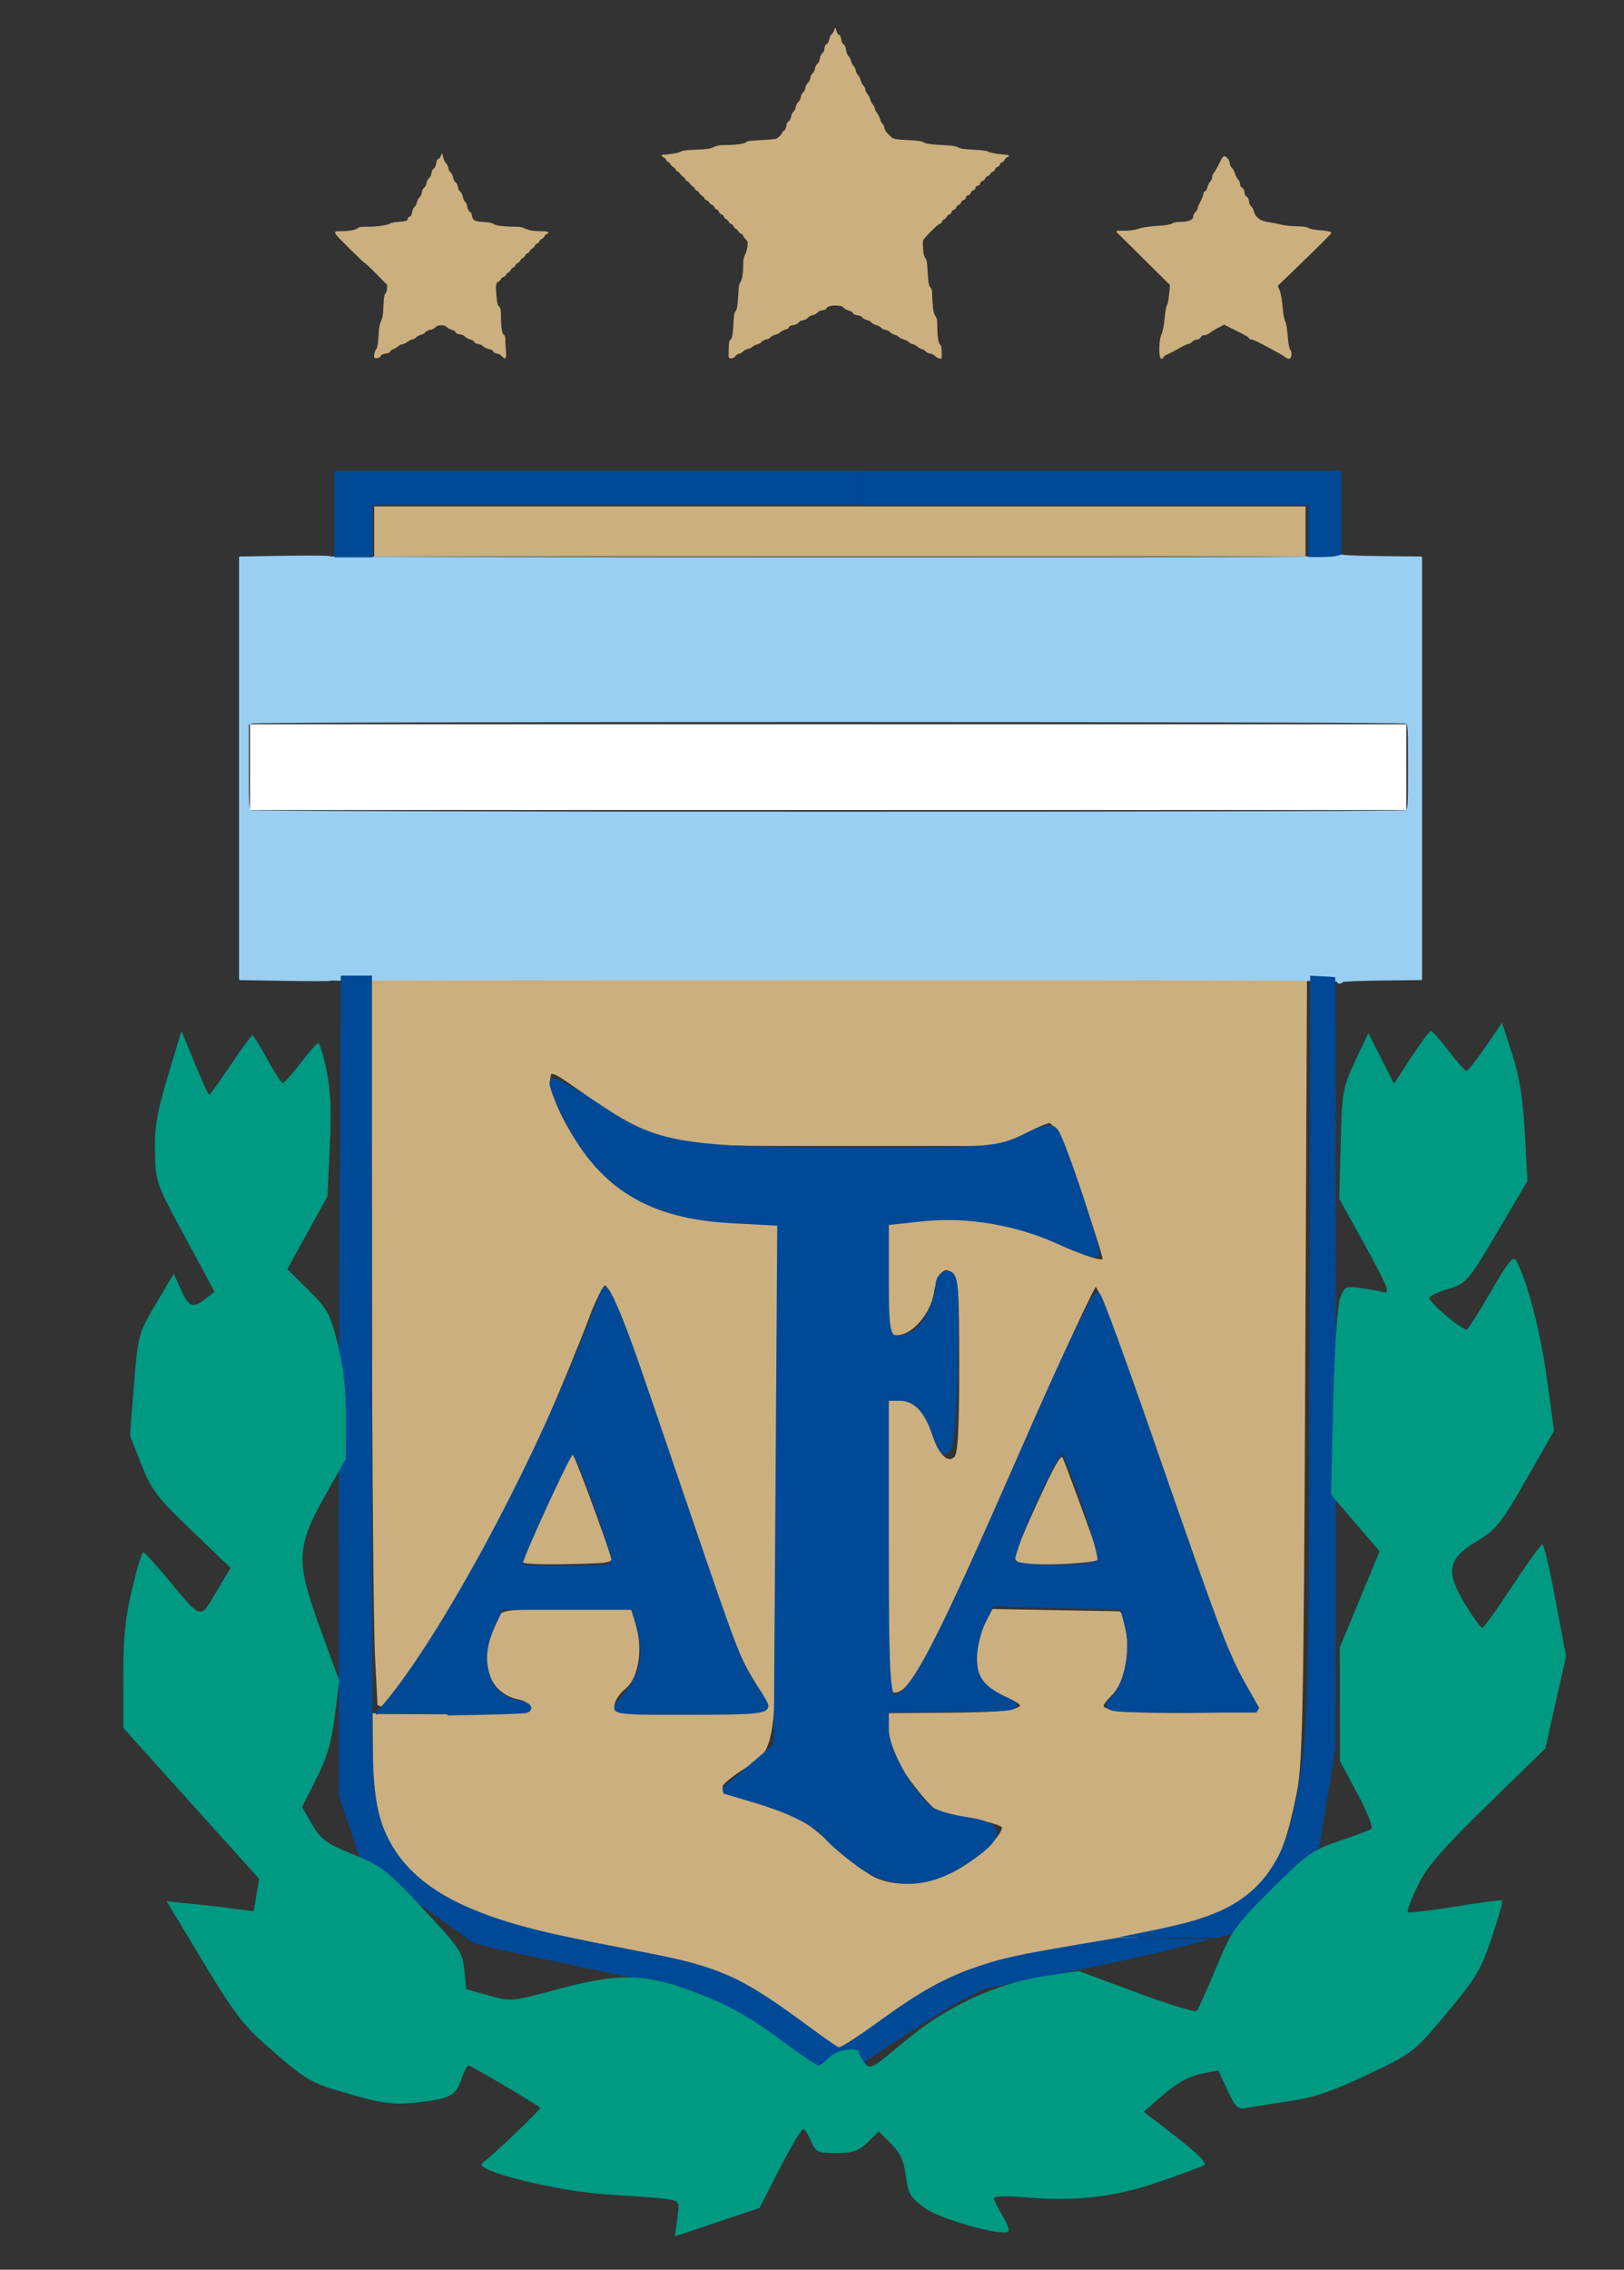 <?xml version="1.0" encoding="UTF-8" standalone="no"?>
<!-- Created with Inkscape (http://www.inkscape.org/) -->

<svg
   version="1.1"
   id="svg1"
   width="64.44mm"
   height="90mm"
   viewBox="0 0 243.553 340.157"
   sodipodi:docname="afa-escudo.svg"
   inkscape:version="1.3.2 (1:1.3.2+202311252150+091e20ef0f)"
   xml:space="preserve"
   xmlns:inkscape="http://www.inkscape.org/namespaces/inkscape"
   xmlns:sodipodi="http://sodipodi.sourceforge.net/DTD/sodipodi-0.dtd"
   xmlns="http://www.w3.org/2000/svg"
   xmlns:svg="http://www.w3.org/2000/svg"
   xmlns:inkstitch="http://inkstitch.org/namespace"><rect x="0" y="0" width="243.553" height="340.157" fill="#333333" stroke="none"/><sodipodi:namedview
     id="namedview1"
     pagecolor="#ff00de"
     bordercolor="#666666"
     borderopacity="1.0"
     inkscape:showpageshadow="2"
     inkscape:pageopacity="0.0"
     inkscape:pagecheckerboard="0"
     inkscape:deskcolor="#d1d1d1"
     inkscape:zoom="1.4142136"
     inkscape:cx="43.84062"
     inkscape:cy="156.2706"
     inkscape:window-width="1848"
     inkscape:window-height="1016"
     inkscape:window-x="72"
     inkscape:window-y="27"
     inkscape:window-maximized="1"
     inkscape:current-layer="svg1"
     inkscape:document-units="mm" /><defs
     id="defs1" /><g
     inkscape:groupmode="layer"
     inkscape:label="Image"
     id="g1"><g
       id="g5"
       inkscape:label="amarillo"
       transform="matrix(1.429,0,0,1.429,-2.222,-1.813)"><path
         style="fill:#cbaf7e;fill-opacity:1;stroke:#cbaf7e;stroke-width:0.083;stroke-linejoin:bevel;stroke-miterlimit:0;stroke-opacity:1"
         d="m 40.886,38.764 c -0.082,-0.082 0.027,-0.668 0.145,-0.787 0.162,-0.162 0.245,-0.608 0.303,-1.63 0.045,-0.789 0.089,-1.034 0.251,-1.387 0.17,-0.372 0.204,-0.58 0.25,-1.562 0.047,-0.988 0.075,-1.159 0.217,-1.34 0.114,-0.145 0.163,-0.317 0.163,-0.575 v -0.368 l -1.152,-1.163 c -0.633,-0.64 -1.189,-1.163 -1.236,-1.163 -0.046,0 -0.792,-0.708 -1.657,-1.573 -1.746,-1.745 -1.708,-1.66 -0.735,-1.665 0.78,-0.004 1.441,-0.124 1.667,-0.302 0.179,-0.14 0.31,-0.16 1.069,-0.16 0.956,0 2.164,-0.178 2.35,-0.346 0.074,-0.067 0.398,-0.128 0.85,-0.161 0.812,-0.059 1.001,-0.123 1.001,-0.338 0,-0.08 0.069,-0.168 0.154,-0.195 0.187,-0.059 0.27,-0.21 0.343,-0.617 0.033,-0.187 0.129,-0.369 0.244,-0.462 0.119,-0.097 0.206,-0.268 0.235,-0.462 0.029,-0.193 0.124,-0.382 0.255,-0.505 0.137,-0.129 0.228,-0.315 0.263,-0.54 0.036,-0.228 0.119,-0.395 0.246,-0.497 0.122,-0.099 0.208,-0.265 0.238,-0.462 0.029,-0.196 0.124,-0.382 0.261,-0.51 0.147,-0.138 0.231,-0.313 0.268,-0.555 0.037,-0.249 0.107,-0.389 0.234,-0.472 0.114,-0.075 0.199,-0.226 0.23,-0.408 0.08,-0.474 0.113,-0.549 0.264,-0.597 0.079,-0.025 0.185,-0.157 0.236,-0.293 l 0.092,-0.247 0.112,0.424 c 0.064,0.242 0.189,0.49 0.291,0.578 0.108,0.093 0.196,0.276 0.223,0.462 0.028,0.195 0.116,0.37 0.239,0.478 0.124,0.107 0.226,0.311 0.278,0.553 0.055,0.255 0.142,0.423 0.259,0.499 0.122,0.08 0.19,0.218 0.221,0.449 0.031,0.231 0.109,0.388 0.253,0.512 0.139,0.119 0.231,0.299 0.275,0.536 0.038,0.205 0.149,0.442 0.259,0.557 0.106,0.11 0.192,0.278 0.192,0.372 0,0.265 0.21,0.706 0.336,0.706 0.072,0 0.132,0.115 0.167,0.321 0.093,0.551 0.267,0.652 1.232,0.718 0.643,0.044 0.884,0.092 1.039,0.206 0.231,0.171 1.169,0.293 2.275,0.296 0.488,0.001 0.762,0.039 0.925,0.126 0.42,0.225 0.992,0.336 1.749,0.336 0.75,9.07e-4 1.01,0.092 0.652,0.228 -0.105,0.04 -0.214,0.144 -0.241,0.232 -0.028,0.088 -0.15,0.211 -0.271,0.273 -0.121,0.063 -0.243,0.186 -0.271,0.273 -0.028,0.088 -0.138,0.193 -0.244,0.233 -0.106,0.04 -0.212,0.144 -0.234,0.23 -0.022,0.086 -0.138,0.207 -0.257,0.268 -0.119,0.061 -0.239,0.183 -0.267,0.271 -0.028,0.088 -0.138,0.193 -0.244,0.233 -0.106,0.04 -0.212,0.144 -0.234,0.23 -0.022,0.086 -0.138,0.207 -0.257,0.268 -0.119,0.061 -0.238,0.182 -0.265,0.268 -0.027,0.086 -0.151,0.208 -0.275,0.273 -0.124,0.064 -0.226,0.167 -0.226,0.228 0,0.061 -0.102,0.164 -0.226,0.228 -0.124,0.064 -0.248,0.187 -0.275,0.273 -0.027,0.086 -0.151,0.208 -0.275,0.273 -0.124,0.064 -0.226,0.17 -0.226,0.234 0,0.065 -0.107,0.155 -0.237,0.2 -0.131,0.046 -0.268,0.165 -0.307,0.267 -0.039,0.102 -0.156,0.217 -0.26,0.257 -0.265,0.101 -0.31,0.432 -0.204,1.514 0.075,0.77 0.115,0.932 0.278,1.126 0.175,0.207 0.19,0.29 0.192,1.01 0.002,1.112 0.115,1.837 0.307,1.969 0.126,0.087 0.155,0.197 0.159,0.617 0.003,0.281 0.03,0.784 0.061,1.117 0.064,0.709 -0.019,0.815 -0.358,0.452 -0.138,-0.147 -0.326,-0.249 -0.523,-0.282 -0.212,-0.036 -0.332,-0.105 -0.383,-0.22 -0.053,-0.12 -0.187,-0.193 -0.464,-0.254 -0.23,-0.051 -0.471,-0.167 -0.588,-0.284 -0.124,-0.124 -0.325,-0.217 -0.539,-0.249 -0.245,-0.037 -0.362,-0.098 -0.414,-0.216 -0.048,-0.109 -0.204,-0.202 -0.455,-0.272 -0.214,-0.06 -0.444,-0.187 -0.524,-0.289 -0.1,-0.128 -0.255,-0.197 -0.516,-0.231 -0.283,-0.038 -0.392,-0.091 -0.451,-0.221 -0.051,-0.111 -0.201,-0.206 -0.427,-0.269 -0.192,-0.054 -0.426,-0.18 -0.522,-0.282 -0.141,-0.15 -0.25,-0.184 -0.584,-0.184 -0.352,0 -0.446,0.033 -0.653,0.231 -0.133,0.127 -0.325,0.231 -0.427,0.231 -0.23,0 -0.607,0.19 -0.663,0.333 -0.023,0.059 -0.201,0.148 -0.397,0.197 -0.198,0.05 -0.429,0.174 -0.522,0.281 -0.091,0.105 -0.238,0.191 -0.326,0.191 -0.088,1.61e-4 -0.278,0.078 -0.423,0.173 -0.471,0.31 -0.582,0.364 -0.747,0.365 -0.089,7.54e-4 -0.258,0.09 -0.376,0.199 -0.117,0.109 -0.339,0.239 -0.493,0.289 -0.154,0.05 -0.312,0.166 -0.352,0.257 -0.054,0.123 -0.166,0.178 -0.44,0.214 -0.342,0.045 -0.555,0.166 -0.617,0.349 -0.033,0.097 -0.471,0.188 -0.546,0.113 z"
         id="path10" /><path
         style="fill:#cbaf7e;fill-opacity:1;stroke:#cbaf7e;stroke-width:0.083;stroke-linejoin:bevel;stroke-miterlimit:0;stroke-opacity:1"
         d="m 100.08,38.802 c -0.12,-0.033 -0.296,-0.146 -0.393,-0.25 -0.106,-0.115 -0.307,-0.211 -0.511,-0.246 -0.211,-0.036 -0.388,-0.123 -0.475,-0.234 -0.077,-0.098 -0.246,-0.201 -0.376,-0.229 -0.13,-0.029 -0.346,-0.147 -0.481,-0.264 -0.135,-0.117 -0.363,-0.235 -0.508,-0.263 -0.145,-0.028 -0.311,-0.12 -0.37,-0.203 -0.059,-0.084 -0.292,-0.206 -0.518,-0.272 -0.226,-0.066 -0.473,-0.188 -0.548,-0.271 -0.076,-0.083 -0.274,-0.189 -0.442,-0.234 -0.167,-0.045 -0.379,-0.167 -0.47,-0.272 -0.103,-0.119 -0.281,-0.207 -0.474,-0.234 -0.194,-0.028 -0.368,-0.114 -0.47,-0.234 -0.094,-0.11 -0.304,-0.222 -0.501,-0.266 -0.205,-0.046 -0.401,-0.152 -0.494,-0.268 -0.093,-0.115 -0.289,-0.223 -0.492,-0.268 -0.202,-0.045 -0.397,-0.152 -0.486,-0.264 -0.105,-0.134 -0.255,-0.202 -0.521,-0.237 -0.283,-0.038 -0.392,-0.091 -0.451,-0.221 -0.053,-0.115 -0.201,-0.205 -0.452,-0.273 -0.209,-0.057 -0.442,-0.184 -0.53,-0.289 -0.128,-0.154 -0.249,-0.196 -0.655,-0.228 -0.604,-0.048 -1.126,0.076 -1.191,0.284 -0.034,0.107 -0.149,0.164 -0.408,0.202 -0.247,0.037 -0.423,0.12 -0.555,0.262 -0.114,0.122 -0.32,0.231 -0.502,0.264 -0.186,0.034 -0.386,0.141 -0.504,0.27 -0.127,0.137 -0.311,0.231 -0.519,0.264 -0.218,0.035 -0.362,0.111 -0.442,0.234 -0.08,0.122 -0.225,0.199 -0.435,0.233 -0.389,0.062 -0.604,0.172 -0.604,0.309 0,0.059 -0.153,0.142 -0.353,0.193 -0.194,0.049 -0.431,0.173 -0.526,0.275 -0.095,0.103 -0.323,0.22 -0.507,0.262 -0.186,0.042 -0.415,0.163 -0.518,0.273 -0.101,0.109 -0.26,0.198 -0.354,0.198 -0.191,3.21e-4 -0.671,0.268 -0.671,0.375 0,0.038 -0.154,0.108 -0.343,0.155 -0.189,0.048 -0.437,0.173 -0.551,0.279 -0.114,0.106 -0.274,0.193 -0.355,0.193 -0.183,0 -0.542,0.182 -0.674,0.341 -0.055,0.066 -0.232,0.156 -0.394,0.2 -0.173,0.047 -0.314,0.139 -0.34,0.223 -0.045,0.142 -0.252,0.235 -0.529,0.237 -0.131,0.001 -0.14,-0.067 -0.116,-0.882 0.022,-0.744 0.048,-0.899 0.165,-0.985 0.196,-0.143 0.275,-0.56 0.333,-1.755 0.031,-0.644 0.086,-1.085 0.145,-1.156 0.231,-0.279 0.286,-0.547 0.352,-1.704 0.06,-1.059 0.092,-1.258 0.231,-1.447 0.184,-0.248 0.297,-0.958 0.301,-1.884 0.002,-0.486 0.041,-0.684 0.205,-1.03 0.123,-0.261 0.218,-0.619 0.242,-0.918 0.038,-0.468 0.029,-0.5 -0.191,-0.706 -0.127,-0.119 -0.255,-0.293 -0.285,-0.387 -0.03,-0.094 -0.135,-0.192 -0.232,-0.216 -0.098,-0.025 -0.216,-0.129 -0.264,-0.233 -0.047,-0.103 -0.17,-0.226 -0.274,-0.274 -0.103,-0.047 -0.208,-0.167 -0.234,-0.267 -0.026,-0.105 -0.122,-0.201 -0.228,-0.228 -0.1,-0.025 -0.22,-0.13 -0.267,-0.234 -0.047,-0.103 -0.17,-0.226 -0.274,-0.274 -0.103,-0.047 -0.208,-0.165 -0.232,-0.261 -0.026,-0.102 -0.137,-0.208 -0.265,-0.253 -0.137,-0.048 -0.24,-0.15 -0.27,-0.269 -0.029,-0.116 -0.121,-0.21 -0.233,-0.238 -0.11,-0.028 -0.204,-0.122 -0.231,-0.232 -0.028,-0.113 -0.134,-0.216 -0.271,-0.264 -0.123,-0.043 -0.246,-0.148 -0.273,-0.233 -0.027,-0.085 -0.152,-0.19 -0.277,-0.234 -0.125,-0.044 -0.228,-0.135 -0.228,-0.203 0,-0.068 -0.102,-0.182 -0.227,-0.254 -0.125,-0.072 -0.263,-0.21 -0.307,-0.306 -0.044,-0.097 -0.167,-0.209 -0.274,-0.249 -0.107,-0.041 -0.194,-0.128 -0.194,-0.195 0,-0.067 -0.102,-0.18 -0.227,-0.252 -0.125,-0.072 -0.263,-0.21 -0.307,-0.306 -0.044,-0.097 -0.167,-0.209 -0.274,-0.249 -0.107,-0.041 -0.194,-0.128 -0.194,-0.195 0,-0.067 -0.102,-0.18 -0.227,-0.252 -0.125,-0.072 -0.263,-0.21 -0.307,-0.306 -0.044,-0.097 -0.167,-0.209 -0.274,-0.249 -0.107,-0.041 -0.194,-0.128 -0.194,-0.194 0,-0.066 -0.118,-0.19 -0.262,-0.274 -0.144,-0.085 -0.279,-0.222 -0.301,-0.305 -0.022,-0.083 -0.129,-0.185 -0.24,-0.227 -0.11,-0.042 -0.2,-0.131 -0.2,-0.197 0,-0.067 -0.104,-0.18 -0.231,-0.252 -0.241,-0.137 -0.3,-0.245 -0.135,-0.249 0.646,-0.014 1.565,-0.166 1.809,-0.298 0.246,-0.134 0.508,-0.169 1.688,-0.227 1.27,-0.062 1.436,-0.087 1.826,-0.272 0.361,-0.171 0.536,-0.203 1.108,-0.204 1.123,-0.002 2.112,-0.133 2.294,-0.302 0.137,-0.128 0.35,-0.158 1.594,-0.223 0.852,-0.045 1.511,-0.114 1.619,-0.171 0.251,-0.132 0.606,-0.511 0.606,-0.645 0,-0.061 0.068,-0.133 0.152,-0.159 0.143,-0.045 0.309,-0.443 0.31,-0.743 2.38e-4,-0.069 0.083,-0.18 0.185,-0.247 0.124,-0.081 0.216,-0.253 0.282,-0.527 0.059,-0.246 0.167,-0.461 0.272,-0.544 0.108,-0.085 0.194,-0.262 0.227,-0.464 0.034,-0.21 0.129,-0.398 0.264,-0.524 0.137,-0.128 0.229,-0.313 0.264,-0.53 0.035,-0.216 0.118,-0.385 0.237,-0.478 0.117,-0.092 0.203,-0.263 0.237,-0.472 0.034,-0.21 0.129,-0.398 0.264,-0.524 0.137,-0.128 0.229,-0.313 0.264,-0.53 0.035,-0.216 0.118,-0.385 0.237,-0.478 0.117,-0.092 0.203,-0.263 0.237,-0.472 0.034,-0.21 0.129,-0.398 0.264,-0.523 0.149,-0.139 0.225,-0.304 0.261,-0.567 0.036,-0.264 0.106,-0.414 0.242,-0.521 0.137,-0.108 0.205,-0.255 0.24,-0.523 0.038,-0.286 0.09,-0.392 0.224,-0.453 0.127,-0.058 0.201,-0.193 0.27,-0.49 0.055,-0.238 0.163,-0.465 0.257,-0.539 0.089,-0.071 0.202,-0.244 0.25,-0.385 L 89.215,4.236 89.318,4.575 c 0.061,0.2 0.159,0.353 0.239,0.374 0.144,0.038 0.179,0.115 0.262,0.582 0.033,0.183 0.12,0.338 0.232,0.411 0.127,0.084 0.195,0.222 0.232,0.477 0.058,0.399 0.139,0.593 0.344,0.822 0.076,0.085 0.177,0.301 0.224,0.481 0.048,0.18 0.172,0.419 0.277,0.532 0.104,0.113 0.19,0.272 0.19,0.353 0,0.177 0.122,0.427 0.311,0.639 0.076,0.085 0.177,0.301 0.224,0.481 0.048,0.18 0.172,0.419 0.277,0.532 0.104,0.113 0.19,0.272 0.19,0.353 0,0.177 0.122,0.427 0.311,0.639 0.076,0.085 0.177,0.301 0.224,0.481 0.048,0.18 0.172,0.419 0.277,0.532 0.104,0.113 0.19,0.282 0.19,0.375 0,0.094 0.086,0.288 0.191,0.432 0.232,0.319 0.324,0.505 0.382,0.779 0.024,0.115 0.131,0.302 0.237,0.416 0.106,0.114 0.192,0.273 0.192,0.354 0,0.244 0.197,0.549 0.597,0.922 0.422,0.395 0.319,0.374 2.448,0.493 0.466,0.026 0.917,0.091 1.002,0.145 0.324,0.205 0.737,0.274 2.043,0.343 1.156,0.061 1.396,0.096 1.679,0.242 0.28,0.145 0.531,0.183 1.657,0.247 0.83,0.048 1.371,0.112 1.443,0.171 0.154,0.126 0.818,0.26 1.599,0.323 0.636,0.051 0.797,0.126 0.453,0.212 -0.105,0.026 -0.223,0.142 -0.276,0.271 -0.054,0.13 -0.172,0.245 -0.278,0.272 -0.109,0.027 -0.204,0.122 -0.231,0.231 -0.026,0.106 -0.122,0.204 -0.223,0.229 -0.098,0.025 -0.218,0.145 -0.27,0.27 -0.053,0.128 -0.172,0.245 -0.274,0.271 -0.1,0.025 -0.204,0.118 -0.232,0.206 -0.028,0.088 -0.152,0.196 -0.275,0.239 -0.128,0.045 -0.243,0.151 -0.267,0.248 -0.024,0.094 -0.142,0.207 -0.266,0.254 -0.14,0.053 -0.242,0.159 -0.274,0.285 -0.029,0.117 -0.105,0.201 -0.181,0.201 -0.164,0 -0.315,0.147 -0.315,0.307 0,0.067 -0.103,0.161 -0.228,0.208 -0.144,0.054 -0.246,0.16 -0.278,0.287 -0.029,0.117 -0.105,0.201 -0.181,0.201 -0.164,0 -0.315,0.147 -0.315,0.307 0,0.067 -0.103,0.161 -0.228,0.208 -0.137,0.052 -0.246,0.16 -0.274,0.272 -0.028,0.111 -0.138,0.22 -0.273,0.271 -0.146,0.055 -0.227,0.14 -0.227,0.239 0,0.101 -0.079,0.181 -0.229,0.233 -0.143,0.05 -0.246,0.151 -0.276,0.271 -0.029,0.117 -0.121,0.209 -0.237,0.238 -0.104,0.026 -0.222,0.134 -0.262,0.239 -0.04,0.106 -0.159,0.225 -0.265,0.265 -0.108,0.041 -0.213,0.159 -0.241,0.268 -0.031,0.125 -0.103,0.195 -0.199,0.195 -0.176,0 -1.664,1.48 -1.771,1.761 -0.08,0.211 -0.017,1.228 0.1,1.612 0.042,0.138 0.128,0.302 0.19,0.365 0.084,0.084 0.131,0.43 0.18,1.329 0.068,1.244 0.125,1.53 0.341,1.71 0.09,0.075 0.124,0.241 0.126,0.613 0.001,0.281 0.035,0.855 0.076,1.277 0.06,0.615 0.112,0.821 0.268,1.045 0.169,0.244 0.193,0.361 0.194,0.93 0.001,1.079 0.126,1.942 0.302,2.086 0.126,0.103 0.154,0.233 0.167,0.754 0.007,0.346 10e-4,0.64 -0.015,0.654 -0.017,0.014 -0.128,-0.002 -0.248,-0.035 z"
         id="path11" /><path
         style="fill:#cbaf7e;fill-opacity:1;stroke:#cbaf7e;stroke-width:0.166;stroke-linejoin:bevel;stroke-miterlimit:0;stroke-opacity:1"
         d="m 123.306,37.798 c 0,-0.579 0.095,-1.194 0.223,-1.44 0.122,-0.237 0.27,-0.979 0.329,-1.65 0.058,-0.671 0.168,-1.298 0.244,-1.394 0.076,-0.096 0.18,-0.628 0.232,-1.181 l 0.094,-1.006 -2.816,-2.789 -2.816,-2.789 h 0.864 c 0.475,0 1.126,-0.099 1.446,-0.219 0.32,-0.12 1.195,-0.252 1.945,-0.292 0.75,-0.04 1.44,-0.15 1.534,-0.244 0.094,-0.094 0.464,-0.17 0.823,-0.17 0.88,0 1.444,-0.232 1.444,-0.594 0,-0.161 0.104,-0.38 0.231,-0.485 0.127,-0.106 0.231,-0.271 0.231,-0.368 0,-0.097 0.139,-0.435 0.308,-0.751 0.17,-0.316 0.308,-0.68 0.308,-0.807 0,-0.127 0.068,-0.232 0.151,-0.232 0.083,0 0.199,-0.19 0.257,-0.422 0.058,-0.232 0.198,-0.515 0.311,-0.628 0.113,-0.113 0.205,-0.325 0.205,-0.472 0,-0.147 0.074,-0.34 0.164,-0.431 0.09,-0.09 0.351,-0.538 0.578,-0.995 0.394,-0.791 0.426,-0.818 0.684,-0.56 0.148,0.149 0.27,0.401 0.27,0.56 0,0.159 0.097,0.37 0.216,0.469 0.119,0.099 0.261,0.358 0.316,0.577 0.055,0.219 0.2,0.498 0.323,0.621 0.123,0.123 0.224,0.36 0.224,0.526 0,0.166 0.104,0.342 0.231,0.391 0.127,0.049 0.231,0.257 0.231,0.462 0,0.206 0.104,0.414 0.231,0.462 0.127,0.049 0.231,0.246 0.231,0.439 0,0.193 0.097,0.431 0.216,0.529 0.119,0.099 0.259,0.352 0.312,0.562 0.161,0.641 0.705,1.051 1.548,1.166 0.426,0.058 1.053,0.18 1.392,0.27 0.339,0.09 1.071,0.166 1.626,0.168 0.555,0.002 1.082,0.076 1.171,0.165 0.089,0.089 0.657,0.203 1.264,0.254 0.607,0.051 1.106,0.134 1.11,0.186 0.004,0.051 -1.262,1.319 -2.814,2.817 l -2.82,2.724 0.215,0.514 c 0.118,0.282 0.26,1.08 0.316,1.772 0.056,0.692 0.175,1.351 0.265,1.465 0.09,0.114 0.206,0.792 0.259,1.507 0.052,0.715 0.166,1.371 0.252,1.457 0.226,0.226 0.193,0.866 -0.044,0.866 -0.11,0 -0.271,-0.07 -0.356,-0.156 -0.086,-0.086 -0.395,-0.282 -0.686,-0.435 -0.292,-0.153 -0.995,-0.534 -1.564,-0.846 -0.569,-0.312 -1.135,-0.567 -1.259,-0.567 -0.124,0 -0.248,-0.059 -0.276,-0.13 -0.052,-0.132 -0.315,-0.281 -1.816,-1.03 l -0.84,-0.419 -0.699,0.366 c -0.385,0.201 -0.792,0.452 -0.906,0.558 -0.114,0.106 -0.342,0.193 -0.509,0.193 -0.166,0 -0.342,0.104 -0.391,0.231 -0.049,0.127 -0.215,0.231 -0.37,0.231 -0.154,0 -0.385,0.104 -0.512,0.231 -0.127,0.127 -0.323,0.236 -0.435,0.241 -0.112,0.006 -0.551,0.214 -0.975,0.463 -0.424,0.249 -0.962,0.529 -1.195,0.622 -0.233,0.093 -0.424,0.231 -0.424,0.308 0,0.076 -0.069,0.139 -0.154,0.139 -0.087,0 -0.154,-0.439 -0.154,-1.01 z"
         id="path12" /><path
         style="fill:#cbaf7e;fill-opacity:1;stroke:#cbaf7e;stroke-width:0.47;stroke-linejoin:bevel;stroke-miterlimit:0;stroke-opacity:1"
         d="m 87.63,214.926 c -3.149,-2.637 -8.539,-5.849 -11.555,-6.886 -1.799,-0.618 -6.488,-1.729 -10.421,-2.47 -12.138,-2.285 -17.702,-4.477 -21.18,-8.345 -2.502,-2.783 -3.282,-5.204 -3.593,-11.15 l -0.256,-4.906 h 7.66 c 4.213,0 7.97,-0.119 8.35,-0.265 1.12,-0.43 0.789,-1.351 -0.585,-1.625 -3.225,-0.645 -4.25,-4.333 -2.246,-8.078 0.477,-0.891 0.8,-0.933 7.191,-0.933 h 6.692 l 0.499,1.982 c 0.562,2.234 0.068,4.939 -1.077,5.889 -1.195,0.992 -1.661,2.224 -0.999,2.643 0.666,0.422 13.575,0.518 15.089,0.113 1.314,-0.352 1.242,-0.931 -0.472,-3.776 -1.587,-2.636 -2.01,-3.771 -8.802,-23.612 -5.119,-14.954 -6.188,-17.686 -6.922,-17.686 -0.275,0 -1.071,1.521 -1.77,3.379 -2.316,6.162 -7.571,18.274 -10.295,23.729 -3.847,7.703 -6.787,12.419 -9.32,14.947 l -2.209,2.204 -0.268,-5.233 C 40.994,171.968 40.847,154.848 40.814,136.801 l -0.059,-32.813 h 48.865 48.865 l -0.181,40.879 c -0.154,34.832 -0.282,41.378 -0.862,44.251 -1.191,5.891 -1.999,7.739 -4.461,10.201 -2.87,2.87 -5.918,3.891 -17.961,6.018 -11.985,2.116 -14.828,3.208 -21.827,8.382 -1.736,1.284 -3.404,2.327 -3.706,2.318 -0.302,-0.009 -1.138,-0.509 -1.857,-1.111 z m 14.075,-17.207 c 2.7,-1.349 5.512,-4.009 5.208,-4.926 -0.092,-0.277 -1.525,-0.713 -3.184,-0.968 -1.659,-0.255 -3.41,-0.713 -3.889,-1.018 -0.48,-0.305 -1.804,-1.861 -2.943,-3.457 -1.588,-2.226 -2.071,-3.286 -2.071,-4.542 v -1.638 l 5.996,-0.043 c 6.155,-0.045 7.997,-0.285 8.026,-1.047 0.009,-0.24 -0.738,-0.686 -1.661,-0.991 -3.214,-1.064 -4.066,-3.676 -2.317,-7.104 l 0.887,-1.738 6.635,0.12 6.635,0.12 0.387,1.566 c 0.571,2.311 -0.045,5.545 -1.294,6.794 -1.423,1.423 -1.337,1.727 0.58,2.044 2.561,0.423 13.771,0.313 14.492,-0.143 0.547,-0.346 0.403,-0.867 -0.937,-3.373 -1.815,-3.395 -3.367,-7.471 -8.436,-22.149 -5.605,-16.233 -6.832,-19.451 -7.35,-19.279 -0.263,0.088 -3.92,7.993 -8.126,17.568 -9.166,20.864 -11.322,25.039 -12.931,25.039 -0.48,0 -0.586,-2.768 -0.586,-15.262 v -15.262 h 1.023 c 1.344,0 2.531,1.356 3.338,3.814 0.749,2.281 1.844,3.237 2.713,2.368 0.417,-0.417 0.557,-2.858 0.557,-9.677 0,-8.001 -0.091,-9.21 -0.741,-9.86 -1.038,-1.038 -2.016,-0.145 -2.388,2.181 -0.325,2.033 -2.179,4.198 -3.596,4.198 -0.87,0 -0.906,-0.221 -0.906,-5.631 v -5.631 l 3.379,-0.322 c 4.735,-0.452 9.447,0.315 13.783,2.244 4.065,1.808 5.512,2.222 5.512,1.578 0,-0.675 -3.228,-10.054 -4.274,-12.419 -0.5,-1.131 -1.186,-2.056 -1.523,-2.056 -0.338,0 -1.575,0.54 -2.75,1.199 l -2.136,1.199 H 90.246 c -20.548,0 -18.89,0.372 -28.731,-6.454 -2.109,-1.463 -2.446,-1.468 -2.446,-0.04 0,1.848 2.474,6.486 4.842,9.077 3.735,4.087 8.609,5.92 15.742,5.92 h 3.459 l -0.142,26.272 c -0.161,29.749 -0.005,28.413 -3.567,30.667 -1.105,0.699 -2.104,1.516 -2.218,1.814 -0.255,0.664 1.446,1.556 4.297,2.253 3.006,0.735 4.246,1.46 7.43,4.346 1.535,1.391 3.444,2.851 4.243,3.245 2.349,1.157 5.481,0.94 8.55,-0.593 z"
         id="path13" /><path
         style="fill:#cbaf7e;fill-opacity:1;stroke-width:0.118;stroke-linejoin:bevel;stroke-miterlimit:0"
         d="m 57.652,165.293 c -0.968,-0.048 -1.308,-0.115 -1.308,-0.258 0,-0.464 5.001,-11.337 5.215,-11.337 0.133,0 0.55,0.999 1.703,4.077 1.268,3.383 2.457,6.786 2.457,7.03 0,0.167 -0.131,0.231 -0.681,0.336 -0.672,0.127 -5.763,0.232 -7.386,0.152 z"
         id="path14" /><path
         style="fill:#cbaf7e;fill-opacity:1;stroke-width:0.332;stroke-linejoin:bevel;stroke-miterlimit:0"
         d="m 108.584,165.166 c -0.297,-0.077 -0.54,-0.364 -0.54,-0.637 0,-0.273 1.071,-2.827 2.38,-5.676 1.693,-3.685 2.455,-5.047 2.638,-4.72 0.249,0.446 3.345,8.885 3.74,10.197 0.182,0.603 0.048,0.663 -1.892,0.846 -2.288,0.216 -5.479,0.211 -6.327,-0.011 z"
         id="path15" /><path
         style="fill:#cbaf7e;fill-opacity:1;stroke-width:0.332;stroke-linejoin:bevel;stroke-miterlimit:0"
         d="m 40.828,57 v -2.621 h 48.871 48.871 v 2.621 2.621 H 89.698 40.828 Z"
         id="path16" /></g><path
       style="fill:#9acff1;fill-opacity:1;stroke:#9acff1;stroke-width:0.238;stroke-linejoin:bevel;stroke-miterlimit:0;stroke-opacity:1"
       d="m 200.58,147.042 c -0.084,-0.22 -15.393,-0.275 -75.525,-0.275 -41.48,0 -75.469,0.05 -75.529,0.11 -0.061,0.061 -3.135,0.061 -6.831,0 l -6.721,-0.11 V 115.143 83.52 l 6.687,-0.11 c 3.678,-0.061 6.733,-0.036 6.789,0.055 0.056,0.091 34.064,0.165 75.572,0.165 67.443,0 75.484,-0.036 75.599,-0.336 0.09,-0.236 0.209,-0.27 0.397,-0.114 0.161,0.134 2.625,0.246 6.2,0.281 l 5.932,0.059 v 31.623 31.623 l -5.833,0.059 c -3.444,0.035 -5.921,0.148 -6.049,0.275 -0.295,0.295 -0.562,0.272 -0.689,-0.059 z m 10.271,-25.516 c 0.406,-0.217 0.426,-0.526 0.426,-6.603 0,-6.077 -0.02,-6.386 -0.426,-6.603 -0.574,-0.307 -172.292,-0.32 -173.1,-0.013 l -0.565,0.215 v 6.385 c 0,5.849 0.032,6.404 0.386,6.61 0.543,0.316 172.689,0.326 173.28,0.009 z"
       id="path9"
       inkscape:label="path9" /><g
       id="g4"
       inkscape:label="azul"
       style="stroke:#004996;stroke-opacity:1"><path
         style="fill:#004996;fill-opacity:1;stroke:#004996;stroke-width:0.95;stroke-linejoin:bevel;stroke-miterlimit:0;stroke-opacity:1"
         d="m 128.771,279.245 c -1.891,-1.374 -4.004,-3.185 -4.696,-4.025 -1.648,-2 -5.401,-3.903 -10.951,-5.551 l -4.491,-1.334 3.942,-3.361 3.942,-3.361 0.263,-39.186 0.263,-39.186 -7.314,-0.398 c -12.326,-0.671 -19.546,-5.101 -24.641,-15.122 -1.442,-2.837 -2.42,-5.36 -2.174,-5.606 0.247,-0.247 3.409,1.531 7.026,3.951 8.598,5.751 12.378,6.372 38.746,6.372 19.743,0 21.052,-0.103 24.876,-1.961 3.236,-1.572 4.179,-1.729 4.759,-0.792 1.254,2.029 6.478,17.791 6.041,18.227 -0.229,0.229 -2.602,-0.583 -5.272,-1.806 -6.513,-2.982 -14.012,-4.263 -20.734,-3.543 l -5.531,0.592 v 8.745 c 0,9.107 0.242,9.611 3.927,8.197 1.723,-0.661 4.006,-4.846 4.006,-7.342 0,-1.032 0.577,-1.807 1.345,-1.807 1.157,0 1.311,1.85 1.102,13.224 -0.242,13.143 -1.056,16.186 -2.889,10.795 -1.273,-3.744 -3.002,-5.508 -5.396,-5.508 h -2.096 v 22.478 c 0,18.917 0.2,22.478 1.262,22.478 2.701,0 6.639,-7.553 20.354,-39.041 5.235,-12.018 9.812,-21.538 10.171,-21.155 0.359,0.383 3.884,10.018 7.833,21.411 9.743,28.109 11.378,32.453 13.855,36.802 l 2.133,3.746 h -11.496 c -11.282,0 -11.465,-0.031 -9.827,-1.67 2.027,-2.027 3.028,-7.511 2.027,-11.112 l -0.735,-2.644 -9.817,-0.249 -9.817,-0.249 -1.36,2.629 c -0.748,1.446 -1.36,3.989 -1.36,5.65 0,3.15 1.241,4.696 5.197,6.471 1.92,0.862 0.601,1.042 -8.062,1.102 l -10.357,0.072 v 3.041 c 0,2.943 3.558,9.41 6.537,11.882 0.712,0.591 3.202,1.348 5.533,1.681 5.508,0.788 5.495,2.388 -0.049,6.094 -5.748,3.841 -11.124,3.964 -16.075,0.367 z m 36.269,-45.168 c 0.532,-0.861 -4.351,-15.391 -5.668,-16.867 -0.771,-0.864 -8.262,15.851 -7.591,16.937 0.733,1.186 12.521,1.123 13.259,-0.071 z"
         id="path17" /><path
         style="fill:#004996;fill-opacity:1;stroke:#004996;stroke-width:0.084;stroke-linejoin:bevel;stroke-miterlimit:0;stroke-opacity:1"
         d="m 50.19,77.06 v -6.428 h 39.657 39.657 v 2.493 2.493 H 92.692 55.878 v 3.935 3.935 h -2.844 -2.844 z"
         id="path19" /><path
         style="fill:#004996;fill-opacity:1;stroke:#004996;stroke-width:0.168;stroke-linejoin:bevel;stroke-miterlimit:0;stroke-opacity:1"
         d="M 196.276,79.514 V 75.619 H 162.93 129.583 V 73.126 70.632 h 35.762 35.762 v 6.214 6.214 l -0.692,0.174 c -0.381,0.096 -1.468,0.174 -2.415,0.174 h -1.723 z"
         id="path20" /><path
         d="m 56.38,256.879 c 6.876,-7.016 22.154,-32.771 32.975,-61.068 1.119,-2.927 1.191,-3.031 1.744,-2.531 0.317,0.287 1.273,2.292 2.123,4.455 1.631,4.149 1.966,5.109 9.528,27.307 7.965,23.381 8.305,24.254 10.928,28.086 0.763,1.115 1.388,2.233 1.388,2.483 0,1.056 -1.499,1.209 -11.91,1.214 -12.189,0.005 -11.985,0.063 -9.614,-2.715 2.738,-3.208 3.308,-6.359 1.947,-10.759 l -0.699,-2.259 h -9.748 -9.748 l -1.002,2.104 c -1.258,2.643 -1.653,4.742 -1.273,6.768 0.549,2.925 2.23,4.621 5.058,5.103 1.4,0.239 1.906,1.035 0.929,1.464 -0.308,0.135 -5.66,0.309 -11.893,0.385 m 23.795,-22.33 c 0.512,-0.11 0.975,-0.425 1.028,-0.7 0.094,-0.489 -3.882,-11.787 -5.185,-14.732 -0.366,-0.828 -0.797,-1.393 -0.976,-1.282 -0.528,0.326 -7.485,15.47 -7.485,16.293 0,0.182 0.175,0.402 0.39,0.489 0.563,0.227 11.124,0.17 12.228,-0.067 z"
         style="fill:#004996;fill-opacity:1;stroke:#004996;stroke-width:0.336;stroke-linejoin:bevel;stroke-miterlimit:0;stroke-opacity:1"
         id="path1-3"
         sodipodi:nodetypes="cssssssccscccsssscssscscss" /><path
         style="fill:#004996;fill-opacity:1;stroke:#004996;stroke-width:0;stroke-linejoin:bevel;stroke-miterlimit:0;stroke-dasharray:none;stroke-opacity:1"
         d="m 168.062,290.26 c 7.769,-1.515 10.43,-2.155 13.211,-3.179 5.059,-1.862 8.334,-4.707 10.586,-9.199 1.657,-3.304 3.013,-9.31 3.642,-16.131 0.73,-7.911 0.824,-14.908 0.908,-67.323 l 0.077,-48.2 1.845,0.083 c 1.015,0.046 1.878,0.113 1.918,0.148 0.04,0.036 0.072,25.991 0.072,57.678 l -0.001,57.613 -1.215,7.445 -1.215,7.445 -2.03,3.35 -2.03,3.35 -2.739,2.246 c -4.823,3.956 -4.671,3.858 -6.855,4.389 l -1.893,0.46 -7.506,-0.017 c -5.321,-0.013 -7.293,-0.059 -6.776,-0.16 z"
         id="path3" /><path
         style="fill:#004996;fill-opacity:1;stroke:#004996;stroke-width:0;stroke-linejoin:bevel;stroke-miterlimit:0;stroke-dasharray:none;stroke-opacity:1"
         d="m 115.439,305.215 -10.232,-6.34 -4.839,-1.19 c -2.661,-0.655 -10.226,-2.308 -16.811,-3.673 -6.769,-1.404 -12.197,-2.629 -12.49,-2.819 -0.285,-0.185 -4.188,-2.958 -8.673,-6.162 l -8.155,-5.825 -1.705,-5.029 -1.705,-5.029 0.002,-34.993 c 9.65e-4,-19.246 0.064,-46.907 0.139,-61.469 l 0.137,-26.477 h 2.34 2.34 l 7.31e-4,58.063 c 4.67e-4,37.081 0.077,59.253 0.211,61.357 0.25,3.914 0.732,6.452 1.643,8.639 2.256,5.418 6.731,9.303 14.042,12.19 5.024,1.984 9.859,3.211 21.31,5.406 8.125,1.558 10.552,2.121 13.46,3.12 4.469,1.536 7.692,3.432 14.909,8.766 2.287,1.69 4.284,3.073 4.439,3.073 0.378,-4e-5 2.829,-1.585 5.964,-3.858 6.322,-4.582 10.032,-6.638 14.962,-8.293 3.604,-1.21 5.849,-1.701 14.622,-3.197 l 6.435,-1.097 6.889,0.119 6.889,0.119 -5.444,1.41 c -3.03,0.785 -10.574,2.439 -17.013,3.731 l -11.569,2.321 -3.283,1.722 c -2.027,1.063 -6.194,3.645 -10.89,6.746 -4.184,2.763 -7.627,5.02 -7.651,5.015 -0.024,-0.004 -4.648,-2.861 -10.275,-6.348 z"
         id="path4" /></g><path
       style="fill:#ffffff;stroke:#b3b3b3;stroke-width:0;stroke-linejoin:bevel;stroke-miterlimit:0;stroke-opacity:1"
       d="m 37.484,114.97 v -6.423 h 86.712 86.712 v 6.423 6.423 H 124.195 37.484 Z"
       id="path1" /><path
       style="fill:#009982;fill-opacity:1;stroke:#009982;stroke-width:0;stroke-linejoin:bevel;stroke-miterlimit:0;stroke-opacity:1"
       d="m 101.577,332.513 c 0.358,-2.611 0.34,-2.645 -1.561,-2.942 -1.058,-0.165 -4.874,-0.463 -8.481,-0.662 -7.783,-0.43 -20.726,-3.619 -19.205,-4.731 1.642,-1.201 8.896,-8.142 8.684,-8.31 -0.943,-0.75 -10.391,-6.315 -10.722,-6.315 -0.234,0 -0.741,0.956 -1.127,2.124 -0.807,2.445 -1.771,2.917 -7.044,3.449 -3.065,0.309 -4.807,0.089 -9.241,-1.167 -6.375,-1.806 -6.715,-1.998 -12.579,-7.112 -3.829,-3.339 -5.223,-5.16 -9.881,-12.899 l -5.423,-9.011 4.055,0.415 c 2.23,0.228 5.166,0.568 6.524,0.754 l 2.469,0.338 0.411,-2.432 0.411,-2.432 -10.184,-11.306 -10.184,-11.306 -0.01,-7.648 c -0.007,-5.86 0.299,-8.937 1.31,-13.163 0.726,-3.033 1.481,-5.515 1.679,-5.515 0.198,0 1.913,1.866 3.812,4.146 5.038,6.048 4.661,5.952 7.133,1.802 l 2.152,-3.612 -5.846,-5.611 c -5.221,-5.011 -6.028,-6.075 -7.546,-9.943 l -1.699,-4.332 0.611,-7.573 c 0.601,-7.446 0.656,-7.649 3.284,-12.11 l 2.674,-4.537 1.083,2.403 c 1.199,2.659 1.765,2.864 3.719,1.346 l 1.326,-1.03 -4.428,-8.195 c -4.361,-8.071 -4.429,-8.264 -4.513,-12.818 -0.069,-3.712 0.315,-5.95 1.943,-11.347 l 2.029,-6.723 1.976,4.785 c 1.087,2.632 2.069,4.785 2.184,4.785 0.114,0 1.566,-2.012 3.225,-4.472 1.66,-2.459 3.125,-4.472 3.257,-4.472 0.132,0 1.125,1.61 2.206,3.577 1.082,1.968 2.144,3.577 2.361,3.577 0.217,0 1.417,-1.341 2.668,-2.981 1.25,-1.64 2.441,-2.981 2.646,-2.981 0.205,0 0.756,1.811 1.226,4.024 0.616,2.907 0.755,6.097 0.499,11.485 l -0.355,7.461 -3.007,5.45 -3.007,5.45 3.151,3.112 c 2.875,2.84 3.261,3.548 4.398,8.083 0.868,3.462 1.244,6.833 1.236,11.104 l -0.011,6.133 -3.028,5.366 c -4.427,7.845 -4.512,9.916 -0.822,20.046 l 2.852,7.83 -0.644,5.227 c -0.487,3.956 -1.164,6.26 -2.785,9.479 l -2.142,4.253 1.529,2.609 c 1.335,2.278 2.112,2.845 6.127,4.468 4.234,1.712 5.065,2.357 10.503,8.158 5.506,5.873 5.924,6.494 6.181,9.17 l 0.276,2.87 3.375,0.947 c 3.326,0.933 3.472,0.92 10.214,-0.9 9.512,-2.568 13.391,-2.444 21.423,0.686 4.425,1.724 7.579,3.488 11.689,6.537 3.096,2.296 5.855,4.175 6.131,4.175 0.276,0 0.988,-0.537 1.581,-1.192 1.024,-1.132 4.45,-1.7 4.491,-0.745 0.011,0.246 0.396,0.945 0.856,1.552 0.788,1.04 1.138,0.852 5.895,-3.154 6.268,-5.278 13.714,-8.75 21.186,-9.877 l 5.002,-0.755 8.669,3.222 c 4.768,1.772 8.848,3.016 9.066,2.763 0.218,-0.253 1.517,-3.153 2.886,-6.445 2.344,-5.636 2.828,-6.323 8.29,-11.761 5.299,-5.276 6.174,-5.903 10.122,-7.244 2.377,-0.807 4.573,-1.624 4.88,-1.814 0.308,-0.19 -0.626,-2.554 -2.076,-5.253 l -2.635,-4.907 -0.011,-8.53 -0.011,-8.53 2.979,-7.197 2.979,-7.197 -3.641,-4.246 -3.641,-4.246 0.332,-13.713 c 0.192,-7.913 0.622,-14.531 1.018,-15.648 0.657,-1.854 0.79,-1.921 3.162,-1.59 1.362,0.19 2.812,0.449 3.222,0.575 1.271,0.392 0.863,-0.66 -2.878,-7.423 l -3.623,-6.549 0.216,-8.233 c 0.206,-7.861 0.305,-8.422 2.186,-12.406 l 1.97,-4.173 1.924,3.787 1.924,3.787 2.565,-3.936 c 1.411,-2.165 2.746,-3.936 2.968,-3.936 0.222,0 1.427,1.341 2.677,2.981 1.25,1.64 2.446,2.98 2.656,2.979 0.211,-0.001 1.496,-1.627 2.856,-3.612 l 2.473,-3.61 1.511,4.656 c 1.1,3.387 1.62,6.617 1.909,11.852 l 0.397,7.196 -4.016,6.815 c -4.915,8.34 -5.092,8.548 -8.011,9.423 -1.293,0.387 -2.501,0.948 -2.686,1.247 -0.303,0.491 4.724,4.796 5.588,4.785 0.199,-0.001 1.828,-2.549 3.619,-5.659 2.472,-4.29 3.382,-5.434 3.771,-4.738 1.662,2.97 3.659,10.556 4.619,17.544 l 1.104,8.036 -4.179,7.306 c -3.778,6.604 -4.486,7.49 -7.374,9.217 -4.415,2.641 -4.772,4.536 -1.783,9.458 1.188,1.956 2.343,3.552 2.565,3.546 0.222,-0.005 2.251,-2.823 4.508,-6.26 2.257,-3.437 4.287,-6.25 4.511,-6.25 0.224,0 1.113,3.771 1.977,8.379 l 1.57,8.379 -1.543,6.903 -1.543,6.903 -8.727,8.517 c -6.986,6.818 -9.072,9.239 -10.457,12.137 -0.951,1.991 -1.606,3.743 -1.455,3.895 0.151,0.151 3.351,-0.225 7.112,-0.836 3.76,-0.611 6.933,-1.015 7.051,-0.899 0.118,0.116 -0.6,2.639 -1.595,5.606 -1.603,4.778 -2.375,6.069 -6.772,11.311 -4.929,5.877 -5.01,5.94 -11.868,9.192 -5.242,2.486 -8.042,3.438 -11.626,3.952 -2.597,0.372 -5.453,0.82 -6.347,0.995 -1.468,0.287 -1.756,0.038 -2.969,-2.559 -0.739,-1.582 -1.352,-2.924 -1.363,-2.983 -0.011,-0.059 -1.223,0.153 -2.695,0.47 -1.759,0.379 -3.678,1.451 -5.601,3.126 l -2.926,2.549 4.902,3.792 c 3.349,2.591 4.654,3.93 4.118,4.227 -0.431,0.239 -3.466,1.361 -6.745,2.492 -6.647,2.294 -12.551,2.971 -20.122,2.306 -2.671,-0.234 -4.621,-0.177 -4.621,0.136 0,0.298 0.567,1.459 1.26,2.581 0.693,1.122 1.101,2.199 0.905,2.395 -0.82,0.82 -10.188,-1.8 -12.556,-3.511 -2.136,-1.543 -2.475,-2.119 -2.82,-4.779 -0.294,-2.267 -0.851,-3.483 -2.222,-4.855 l -1.83,-1.83 -1.685,1.615 c -1.38,1.322 -2.234,1.615 -4.711,1.615 -2.799,0 -3.08,-0.134 -3.766,-1.789 -0.407,-0.984 -0.952,-1.789 -1.209,-1.789 -0.258,0 -1.834,2.659 -3.504,5.909 l -3.035,5.909 -6.34,2.123 -6.34,2.123 z"
       id="path205" /></g></svg>
